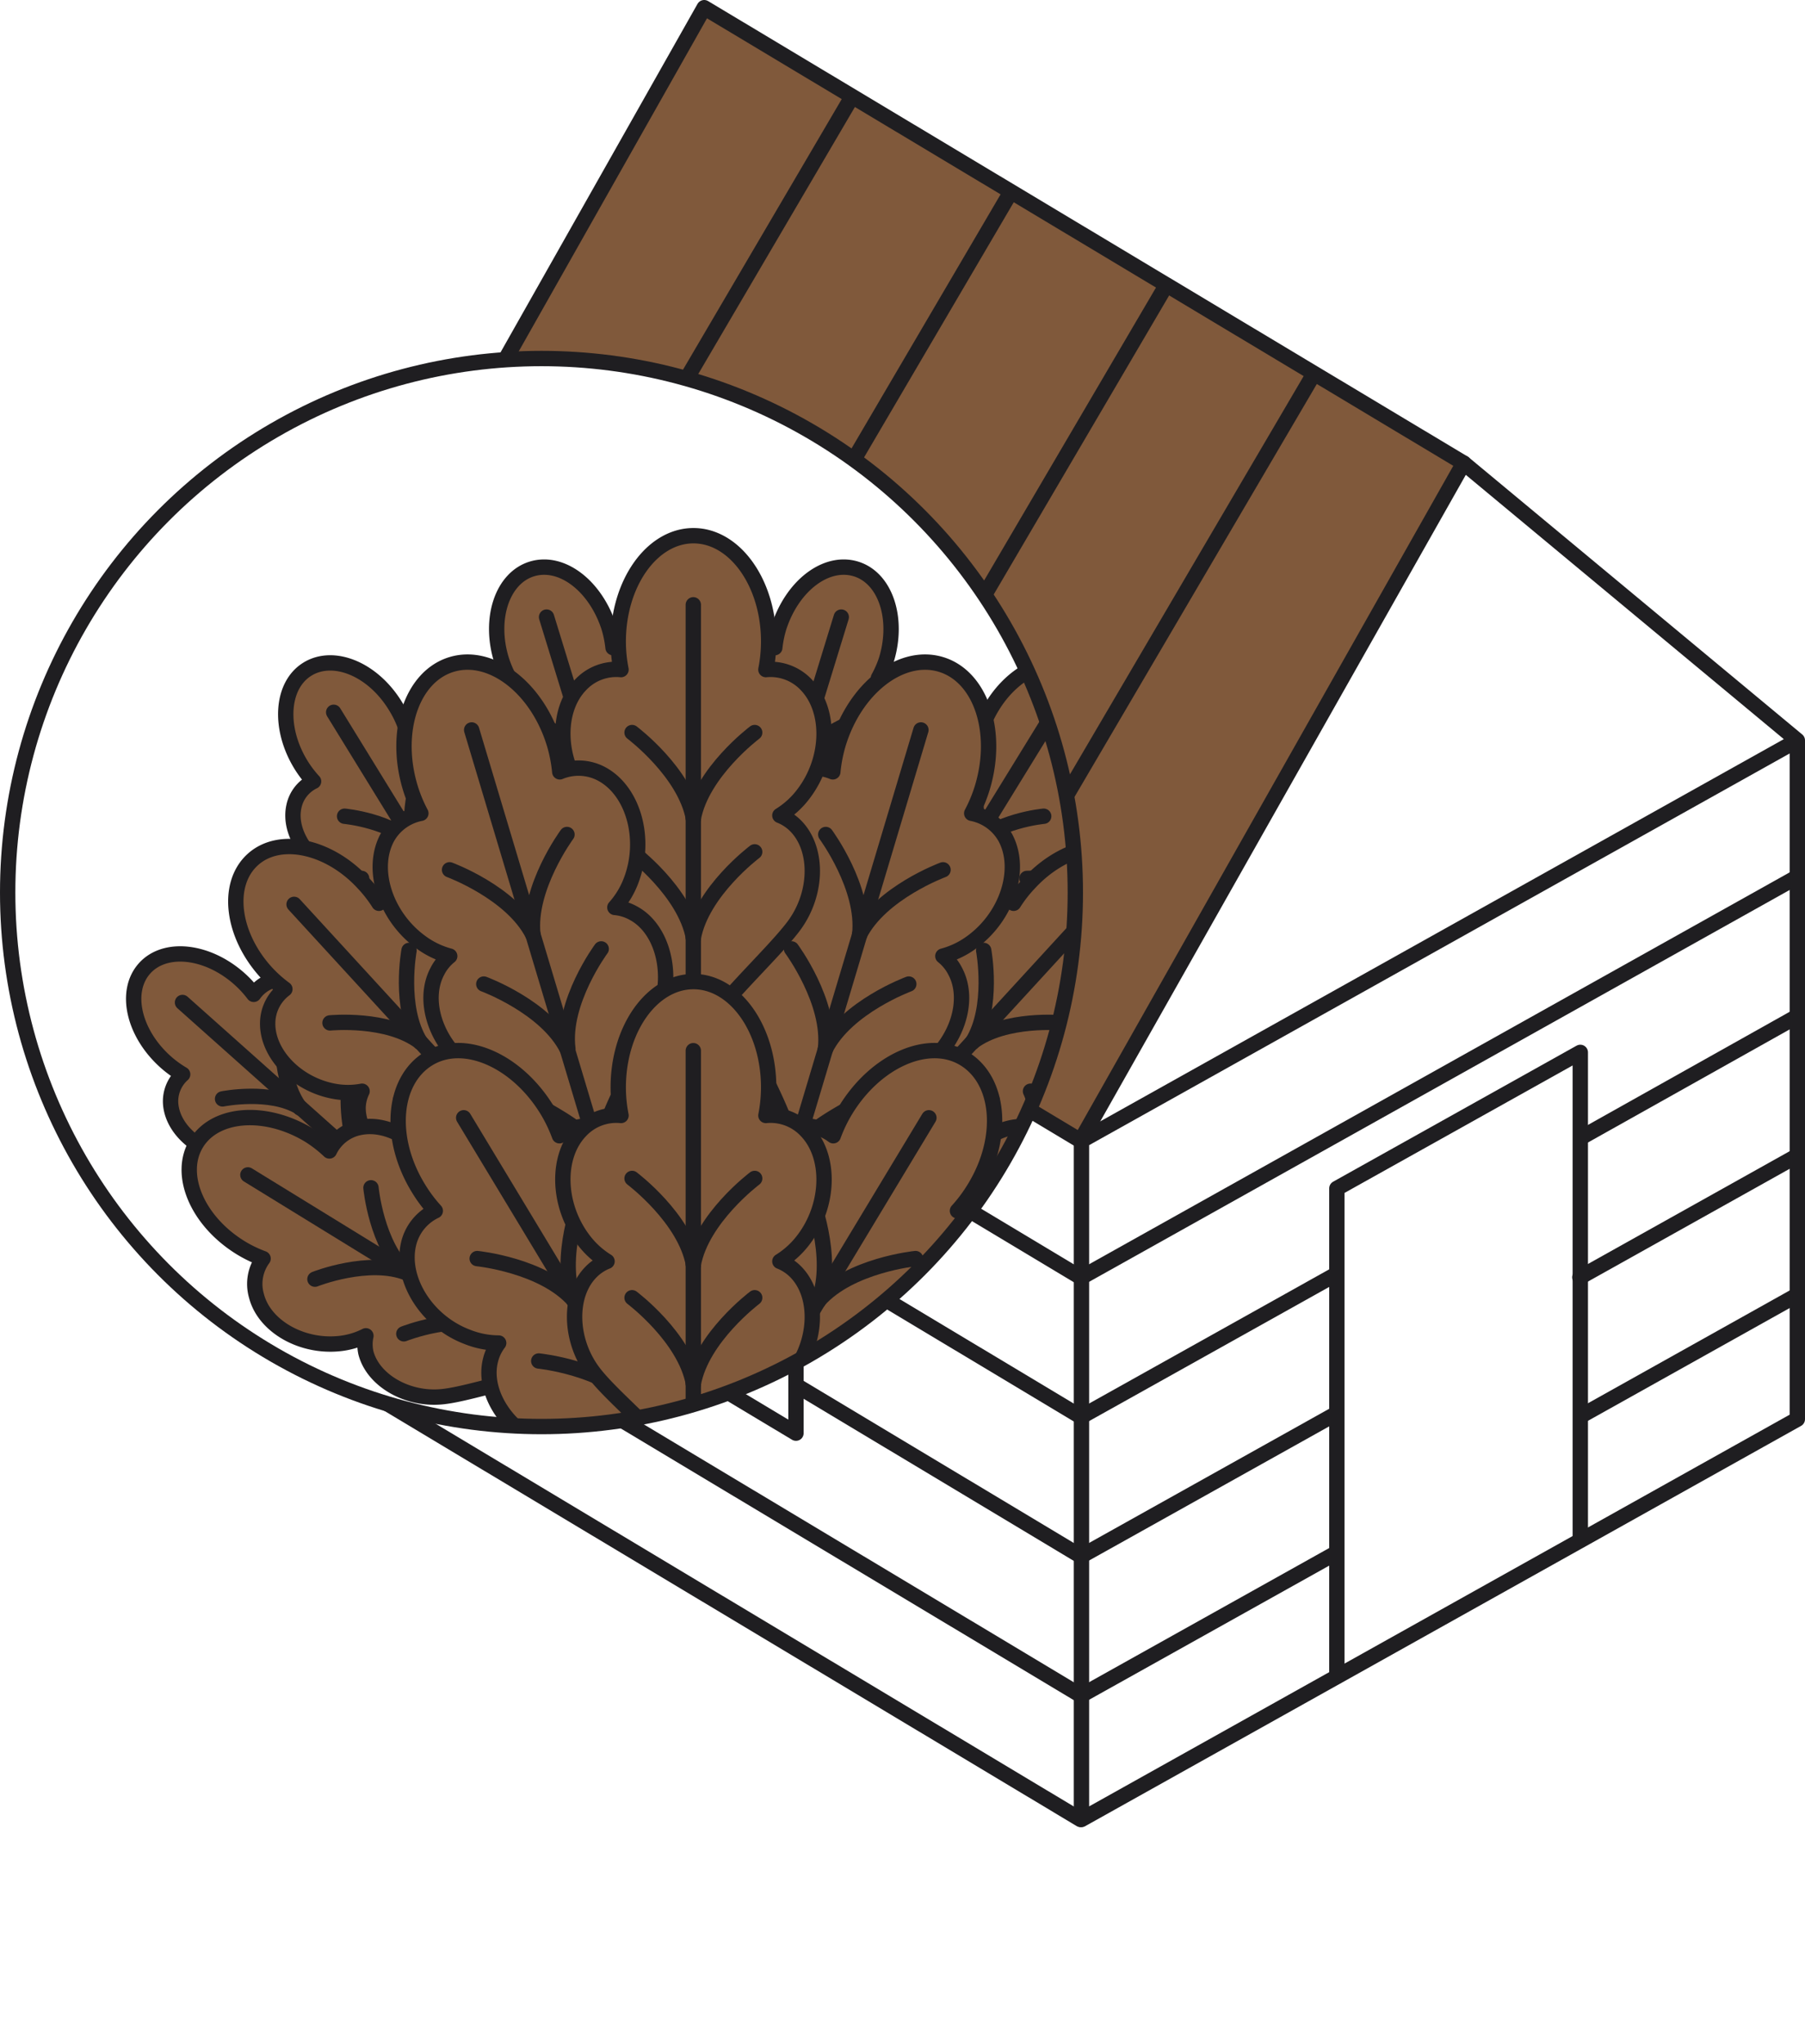 <svg xmlns="http://www.w3.org/2000/svg" xmlns:xlink="http://www.w3.org/1999/xlink" viewBox="0 0 117.6 133.13"><defs><style>.cls-1,.cls-4{fill:none;}.cls-2{clip-path:url(#clip-path);}.cls-3,.cls-6{fill:#80593b;}.cls-4,.cls-6{stroke:#1f1e21;stroke-linecap:round;stroke-linejoin:round;}.cls-5{clip-path:url(#clip-path-2);}</style><clipPath id="clip-path" transform="translate(0 -6.03)"><path class="cls-1" d="M91.62,23.19C90.81,22.65,42,0,42,0S30.43,20.86,24.64,31.05A34.78,34.78,0,1,1,12.42,90.36l-.87,9.92,43.13,29.66s43.13-1.89,45.29-3,29.39-16.44,30.46-17,8.09-50.14,8.09-50.14S92.43,23.72,91.62,23.19Z"/></clipPath><clipPath id="clip-path-2" transform="translate(0 -6.03)"><circle class="cls-1" cx="35.28" cy="64.16" r="34.78"/></clipPath></defs><title>Ресурс 1</title><g id="Слой_2" data-name="Слой 2"><g id="Layer_1" data-name="Layer 1"><g class="cls-2"><polygon class="cls-3" points="70.4 74.29 20.93 44.62 45.88 0.5 95.36 30.16 70.4 74.29"/><line class="cls-4" x1="55.5" y1="6.32" x2="29.94" y2="49.87"/><line class="cls-4" x1="65.84" y1="12.54" x2="40.28" y2="56.09"/><line class="cls-4" x1="75.97" y1="18.6" x2="50.41" y2="62.15"/><line class="cls-4" x1="85.49" y1="24.54" x2="59.93" y2="68.08"/><polygon class="cls-4" points="70.4 74.29 20.93 44.62 45.88 0.5 95.36 30.16 70.4 74.29"/><polyline class="cls-4" points="70.4 118.5 20.93 88.84 20.93 44.62"/><polyline class="cls-4" points="117.1 48.22 117.1 92.43 70.46 118.5 70.46 74.29 117.1 48.22 95.36 30.16"/><line class="cls-4" x1="70.4" y1="110.41" x2="20.93" y2="80.75"/><line class="cls-4" x1="87.02" y1="101.16" x2="70.46" y2="110.41"/><line class="cls-4" x1="117.1" y1="84.34" x2="103.11" y2="92.16"/><polyline class="cls-4" points="87.1 109.18 87.1 77.4 102.96 68.54 102.96 83.23 102.96 100.31"/><line class="cls-4" x1="35.65" y1="71.42" x2="20.93" y2="62.6"/><line class="cls-4" x1="70.4" y1="92.26" x2="51.89" y2="81.16"/><line class="cls-4" x1="87" y1="83.02" x2="70.46" y2="92.26"/><line class="cls-4" x1="117.1" y1="66.19" x2="103.17" y2="74"/><line class="cls-4" x1="70.4" y1="83.19" x2="20.93" y2="53.52"/><line class="cls-4" x1="117.1" y1="57.11" x2="70.46" y2="83.19"/><line class="cls-4" x1="35.56" y1="80.44" x2="20.93" y2="71.67"/><line class="cls-4" x1="70.4" y1="101.34" x2="52.03" y2="90.32"/><line class="cls-4" x1="87.02" y1="92.09" x2="70.46" y2="101.34"/><line class="cls-4" x1="117.1" y1="75.27" x2="102.93" y2="83.19"/></g><polygon class="cls-4" points="35.61 83.6 51.86 93.34 51.86 76.77 35.61 67.02 35.61 83.6"/><g class="cls-5"><path class="cls-6" d="M48.49,66.5c1-1.67,4.83-3,6.38-4.1s2.23-3.16,1.53-4.55a2.15,2.15,0,0,0-.59-.73,4.14,4.14,0,0,0,1.41-.67c1.68-1.22,2.43-3.44,1.66-5a2.35,2.35,0,0,0-1.65-1.26A7,7,0,0,0,57.75,49c.82-2.68-.06-5.34-2-5.92s-4.13,1.11-5,3.8a7,7,0,0,0-.27,1.33,2.35,2.35,0,0,0-2.07.12c-1.49.83-2.12,3.08-1.41,5a4.15,4.15,0,0,0,.79,1.34,2.2,2.2,0,0,0-.9.27c-1.37.76-1.95,2.83-1.29,4.63s2.84,5.37,2.82,6.93Z" transform="translate(0 -6.03)"/><line class="cls-6" x1="54.81" y1="40.19" x2="48.8" y2="59.76"/><path class="cls-6" d="M55.82,52.95s-3,1.08-4,3.09" transform="translate(0 -6.03)"/><path class="cls-6" d="M50.19,51.22s1.88,2.58,1.6,4.82" transform="translate(0 -6.03)"/><path class="cls-6" d="M54.14,58.43s-3,1.08-4,3.09" transform="translate(0 -6.03)"/><path class="cls-6" d="M48.51,56.7s1.87,2.58,1.6,4.83" transform="translate(0 -6.03)"/><path class="cls-6" d="M57.47,70.46c1.43-1.35,5.43-1.68,7.21-2.37s3-2.5,2.62-4a2.19,2.19,0,0,0-.39-.85,4.12,4.12,0,0,0,1.53-.29c1.94-.76,3.22-2.72,2.85-4.38A2.35,2.35,0,0,0,70,56.91a7,7,0,0,0,.82-1.08c1.47-2.39,1.29-5.18-.42-6.23s-4.27,0-5.75,2.43a7,7,0,0,0-.6,1.22,2.34,2.34,0,0,0-2-.41c-1.65.43-2.82,2.45-2.63,4.52a4.14,4.14,0,0,0,.43,1.49,2.19,2.19,0,0,0-.94,0c-1.52.39-2.59,2.25-2.41,4.15s1.4,5.91,1,7.42Z" transform="translate(0 -6.03)"/><line class="cls-6" x1="68.68" y1="46.39" x2="57.95" y2="63.82"/><path class="cls-6" d="M68,59.19s-3.17.29-4.68,2" transform="translate(0 -6.03)"/><path class="cls-6" d="M63,56.1s1.17,3,.34,5.07" transform="translate(0 -6.03)"/><path class="cls-6" d="M65,64.07s-3.17.29-4.68,2" transform="translate(0 -6.03)"/><path class="cls-6" d="M59.95,61s1.17,3,.34,5.07" transform="translate(0 -6.03)"/><path class="cls-6" d="M62.61,85.39c1.76-.89,5.68,0,7.59-.2s3.54-1.54,3.67-3.1a2.17,2.17,0,0,0-.13-.93,4.13,4.13,0,0,0,1.55.16c2.07-.17,3.86-1.68,4-3.38A2.35,2.35,0,0,0,78.52,76a7.07,7.07,0,0,0,1.1-.8c2.1-1.87,2.72-4.59,1.39-6.09s-4.11-1.19-6.2.68a7.07,7.07,0,0,0-.92,1,2.36,2.36,0,0,0-1.83-1c-1.7-.06-3.41,1.54-3.81,3.58a4.17,4.17,0,0,0,0,1.55,2.18,2.18,0,0,0-.91-.24c-1.57-.06-3.13,1.41-3.5,3.29s-.36,6.06-1.18,7.39Z" transform="translate(0 -6.03)"/><line class="cls-6" x1="78.53" y1="65.29" x2="63.25" y2="78.91"/><path class="cls-6" d="M75.91,77.6s-3.12-.63-5.05.56" transform="translate(0 -6.03)"/><path class="cls-6" d="M72,73.2s.27,3.17-1.13,5" transform="translate(0 -6.03)"/><path class="cls-6" d="M71.63,81.42s-3.12-.63-5.05.56" transform="translate(0 -6.03)"/><path class="cls-6" d="M67.71,77s.27,3.17-1.13,5" transform="translate(0 -6.03)"/><path class="cls-6" d="M54.47,83.42c2-1.26,6.7-.73,8.93-1.14s4-2.24,4-4.1a2.59,2.59,0,0,0-.26-1.08,4.93,4.93,0,0,0,1.84,0c2.43-.45,4.35-2.44,4.31-4.46a2.79,2.79,0,0,0-1.12-2.19,8.28,8.28,0,0,0,1.2-1.07c2.25-2.45,2.66-5.74.91-7.35s-5-.91-7.24,1.54a8.35,8.35,0,0,0-1,1.29,2.79,2.79,0,0,0-2.28-.93c-2,.13-3.84,2.22-4.07,4.67a4.91,4.91,0,0,0,.16,1.83,2.57,2.57,0,0,0-1.1-.17c-1.85.12-3.53,2-3.74,4.29s.3,7.2-.52,8.86Z" transform="translate(0 -6.03)"/><line class="cls-6" x1="71.58" y1="58.9" x2="55.17" y2="76.78"/><path class="cls-6" d="M69.24,72.65s-3.76-.37-5.89,1.26" transform="translate(0 -6.03)"/><path class="cls-6" d="M64.09,67.93s.69,3.71-.75,6" transform="translate(0 -6.03)"/><path class="cls-6" d="M64.64,77.66s-3.76-.37-5.89,1.26" transform="translate(0 -6.03)"/><path class="cls-6" d="M59.49,72.94s.7,3.71-.75,6" transform="translate(0 -6.03)"/><path class="cls-6" d="M53.07,95.66C55.31,95,59.71,96.79,62,97s4.46-1.06,4.93-2.86a2.59,2.59,0,0,0,0-1.11,4.92,4.92,0,0,0,1.77.51c2.45.24,4.86-1.16,5.36-3.11A2.79,2.79,0,0,0,73.59,88a8.22,8.22,0,0,0,1.45-.7c2.84-1.74,4.13-4.79,2.89-6.81s-4.55-2.24-7.38-.5a8.44,8.44,0,0,0-1.28,1,2.79,2.79,0,0,0-1.94-1.52c-2-.43-4.3,1.08-5.2,3.38a4.91,4.91,0,0,0-.35,1.81,2.59,2.59,0,0,0-1-.46c-1.81-.39-4,1-4.77,3.11s-1.68,7-2.92,8.37Z" transform="translate(0 -6.03)"/><line class="cls-6" x1="74.59" y1="76.52" x2="53.91" y2="89.23"/><path class="cls-6" d="M70.22,89.34s-3.51-1.39-6-.4" transform="translate(0 -6.03)"/><path class="cls-6" d="M66.56,83.39s-.35,3.76-2.35,5.55" transform="translate(0 -6.03)"/><path class="cls-6" d="M64.43,92.9s-3.51-1.39-6-.4" transform="translate(0 -6.03)"/><path class="cls-6" d="M60.77,86.95s-.35,3.76-2.35,5.55" transform="translate(0 -6.03)"/><path class="cls-6" d="M51.63,81.11c1.4-2.27,6.52-4.09,8.61-5.62s3-4.3,2-6.19a3,3,0,0,0-.81-1,5.59,5.59,0,0,0,1.9-.92c2.27-1.66,3.26-4.68,2.2-6.74A3.19,3.19,0,0,0,63.31,59a9.44,9.44,0,0,0,.7-1.7c1.09-3.65-.13-7.23-2.72-8s-5.58,1.55-6.68,5.19a9.57,9.57,0,0,0-.35,1.81,3.19,3.19,0,0,0-2.81.18c-2,1.14-2.84,4.2-1.86,6.84a5.61,5.61,0,0,0,1.08,1.81,3,3,0,0,0-1.22.38c-1.85,1-2.61,3.86-1.71,6.28s3.9,7.25,3.88,9.36Z" transform="translate(0 -6.03)"/><line class="cls-6" x1="60" y1="47.54" x2="52.05" y2="74.11"/><path class="cls-6" d="M61.44,62.68S57.39,64.17,56,66.91" transform="translate(0 -6.03)"/><path class="cls-6" d="M53.8,60.38s2.56,3.47,2.21,6.52" transform="translate(0 -6.03)"/><path class="cls-6" d="M59.21,70.12s-4.05,1.49-5.43,4.23" transform="translate(0 -6.03)"/><path class="cls-6" d="M51.57,67.83s2.57,3.47,2.21,6.52" transform="translate(0 -6.03)"/><path class="cls-6" d="M41.93,66.5c-1-1.67-4.83-3-6.38-4.1S33.31,59.25,34,57.85a2.15,2.15,0,0,1,.59-.73,4.13,4.13,0,0,1-1.41-.67c-1.68-1.22-2.43-3.44-1.66-5a2.35,2.35,0,0,1,1.65-1.26A6.92,6.92,0,0,1,32.67,49c-.83-2.68.06-5.34,2-5.92s4.13,1.11,5,3.8a7,7,0,0,1,.27,1.33,2.35,2.35,0,0,1,2.07.12c1.49.83,2.12,3.08,1.41,5a4.15,4.15,0,0,1-.79,1.34,2.2,2.2,0,0,1,.9.27c1.37.76,1.95,2.83,1.29,4.63s-2.84,5.37-2.82,6.93Z" transform="translate(0 -6.03)"/><line class="cls-6" x1="35.61" y1="40.19" x2="41.62" y2="59.76"/><path class="cls-6" d="M34.59,52.95s3,1.08,4,3.09" transform="translate(0 -6.03)"/><path class="cls-6" d="M40.23,51.22s-1.88,2.58-1.6,4.82" transform="translate(0 -6.03)"/><path class="cls-6" d="M36.28,58.43s3,1.08,4,3.09" transform="translate(0 -6.03)"/><path class="cls-6" d="M41.91,56.7s-1.87,2.58-1.6,4.83" transform="translate(0 -6.03)"/><path class="cls-6" d="M45.29,74.21c-.69-2.58-5.07-5.79-6.63-7.85s-1.64-5-.17-6.51a3,3,0,0,1,1.06-.71A5.56,5.56,0,0,1,38,57.72c-1.7-2.25-1.78-5.42-.18-7.08a3.18,3.18,0,0,1,2.64-1,9.47,9.47,0,0,1-.18-1.83c0-3.8,2.2-6.89,4.9-6.89s4.9,3.09,4.9,6.89a9.59,9.59,0,0,1-.18,1.83,3.19,3.19,0,0,1,2.64,1c1.6,1.67,1.52,4.84-.18,7.08a5.61,5.61,0,0,1-1.55,1.42,3,3,0,0,1,1.06.71c1.47,1.53,1.39,4.44-.17,6.51s-5.81,5.83-6.41,7.85Z" transform="translate(0 -6.03)"/><line class="cls-6" x1="45.17" y1="39.39" x2="45.17" y2="67.13"/><path class="cls-6" d="M41.18,53.74s3.45,2.59,4,5.61" transform="translate(0 -6.03)"/><path class="cls-6" d="M49.17,53.74s-3.45,2.59-4,5.61" transform="translate(0 -6.03)"/><path class="cls-6" d="M41.18,61.51s3.45,2.59,4,5.61" transform="translate(0 -6.03)"/><path class="cls-6" d="M49.17,61.51s-3.45,2.59-4,5.61" transform="translate(0 -6.03)"/><path class="cls-6" d="M33,70.46c-1.43-1.35-5.43-1.68-7.21-2.37s-3-2.5-2.62-4a2.21,2.21,0,0,1,.39-.85A4.12,4.12,0,0,1,22,62.93c-1.94-.76-3.22-2.72-2.85-4.38a2.34,2.34,0,0,1,1.28-1.63,7,7,0,0,1-.82-1.08c-1.47-2.39-1.29-5.18.42-6.23s4.28,0,5.75,2.43a7,7,0,0,1,.6,1.22,2.35,2.35,0,0,1,2-.41c1.65.43,2.82,2.45,2.63,4.52a4.15,4.15,0,0,1-.43,1.49,2.19,2.19,0,0,1,.94,0c1.52.39,2.59,2.25,2.41,4.15s-1.4,5.91-1,7.42Z" transform="translate(0 -6.03)"/><line class="cls-6" x1="21.74" y1="46.39" x2="32.47" y2="63.82"/><path class="cls-6" d="M22.45,59.19s3.17.29,4.68,2" transform="translate(0 -6.03)"/><path class="cls-6" d="M27.46,56.1s-1.17,3-.34,5.07" transform="translate(0 -6.03)"/><path class="cls-6" d="M25.45,64.07s3.17.29,4.68,2" transform="translate(0 -6.03)"/><path class="cls-6" d="M30.47,61s-1.17,3-.34,5.07" transform="translate(0 -6.03)"/><path class="cls-6" d="M27.8,85.39c-1.76-.89-5.68,0-7.59-.2s-3.54-1.54-3.67-3.1a2.17,2.17,0,0,1,.13-.93,4.14,4.14,0,0,1-1.55.16c-2.07-.17-3.86-1.68-4-3.38A2.35,2.35,0,0,1,11.9,76a7.07,7.07,0,0,1-1.1-.8c-2.1-1.87-2.72-4.59-1.39-6.09s4.11-1.19,6.2.68a7,7,0,0,1,.92,1,2.36,2.36,0,0,1,1.83-1c1.7-.06,3.41,1.54,3.81,3.58a4.13,4.13,0,0,1,0,1.55,2.19,2.19,0,0,1,.91-.24c1.57-.06,3.13,1.41,3.5,3.29s.36,6.06,1.18,7.39Z" transform="translate(0 -6.03)"/><line class="cls-6" x1="11.89" y1="65.29" x2="27.17" y2="78.91"/><path class="cls-6" d="M14.5,77.6s3.12-.63,5.05.56" transform="translate(0 -6.03)"/><path class="cls-6" d="M18.43,73.2s-.27,3.17,1.13,5" transform="translate(0 -6.03)"/><path class="cls-6" d="M18.79,81.42s3.12-.63,5.05.56" transform="translate(0 -6.03)"/><path class="cls-6" d="M22.71,77s-.27,3.17,1.13,5" transform="translate(0 -6.03)"/><path class="cls-6" d="M36.26,83.42c-2-1.26-6.7-.73-8.93-1.14s-4-2.24-4-4.1a2.59,2.59,0,0,1,.26-1.08,4.93,4.93,0,0,1-1.84,0c-2.43-.45-4.35-2.44-4.31-4.46a2.79,2.79,0,0,1,1.12-2.19,8.33,8.33,0,0,1-1.2-1.07c-2.25-2.45-2.66-5.74-.91-7.35s5-.91,7.24,1.54a8.49,8.49,0,0,1,1,1.29A2.79,2.79,0,0,1,27,63.94c2,.13,3.84,2.22,4.07,4.67a4.91,4.91,0,0,1-.16,1.83,2.57,2.57,0,0,1,1.1-.17c1.85.12,3.53,2,3.74,4.29s-.3,7.2.52,8.86Z" transform="translate(0 -6.03)"/><line class="cls-6" x1="19.16" y1="58.9" x2="35.57" y2="76.78"/><path class="cls-6" d="M21.5,72.65s3.76-.37,5.89,1.26" transform="translate(0 -6.03)"/><path class="cls-6" d="M26.65,67.93s-.69,3.71.75,6" transform="translate(0 -6.03)"/><path class="cls-6" d="M26.1,77.66s3.76-.37,5.89,1.26" transform="translate(0 -6.03)"/><path class="cls-6" d="M31.24,72.94s-.69,3.71.75,6" transform="translate(0 -6.03)"/><path class="cls-6" d="M37.67,95.66C35.42,95,31,96.79,28.77,97s-4.46-1.06-4.93-2.86a2.59,2.59,0,0,1,0-1.11,4.92,4.92,0,0,1-1.77.51c-2.46.24-4.86-1.16-5.36-3.11A2.79,2.79,0,0,1,17.14,88a8.2,8.2,0,0,1-1.45-.7c-2.84-1.74-4.13-4.79-2.89-6.81s4.55-2.24,7.38-.5a8.53,8.53,0,0,1,1.28,1,2.79,2.79,0,0,1,1.94-1.52c2-.43,4.3,1.08,5.2,3.38A4.92,4.92,0,0,1,29,84.64a2.59,2.59,0,0,1,1-.46c1.81-.39,4,1,4.77,3.11s1.68,7,2.92,8.37Z" transform="translate(0 -6.03)"/><line class="cls-6" x1="16.15" y1="76.52" x2="36.83" y2="89.23"/><path class="cls-6" d="M20.52,89.34s3.51-1.39,6-.4" transform="translate(0 -6.03)"/><path class="cls-6" d="M24.17,83.39s.35,3.76,2.36,5.55" transform="translate(0 -6.03)"/><path class="cls-6" d="M26.31,92.9s3.51-1.39,6-.4" transform="translate(0 -6.03)"/><path class="cls-6" d="M30,86.95s.35,3.76,2.35,5.55" transform="translate(0 -6.03)"/><path class="cls-6" d="M39.1,81.11c-1.4-2.27-6.52-4.09-8.61-5.62s-3-4.3-2-6.19a3,3,0,0,1,.81-1,5.59,5.59,0,0,1-1.9-.92c-2.27-1.66-3.26-4.68-2.2-6.74A3.19,3.19,0,0,1,27.42,59a9.4,9.4,0,0,1-.7-1.7c-1.09-3.65.13-7.23,2.72-8s5.58,1.55,6.68,5.19a9.61,9.61,0,0,1,.35,1.81,3.19,3.19,0,0,1,2.81.18c2,1.14,2.84,4.2,1.86,6.84a5.6,5.6,0,0,1-1.08,1.81,3,3,0,0,1,1.22.38c1.85,1,2.61,3.86,1.71,6.28S39.09,79,39.1,81.11Z" transform="translate(0 -6.03)"/><line class="cls-6" x1="30.73" y1="47.54" x2="38.69" y2="74.11"/><path class="cls-6" d="M29.29,62.68s4.05,1.49,5.43,4.23" transform="translate(0 -6.03)"/><path class="cls-6" d="M36.94,60.38s-2.56,3.47-2.22,6.52" transform="translate(0 -6.03)"/><path class="cls-6" d="M31.52,70.12s4.05,1.49,5.43,4.23" transform="translate(0 -6.03)"/><path class="cls-6" d="M39.17,67.83S36.6,71.3,37,74.35" transform="translate(0 -6.03)"/><path class="cls-6" d="M45.19,103.42c-1.92-1.85-7.33-2.33-9.74-3.29s-4-3.42-3.5-5.48a3,3,0,0,1,.54-1.15,5.6,5.6,0,0,1-2.07-.41c-2.62-1-4.32-3.72-3.81-6a3.19,3.19,0,0,1,1.75-2.2,9.44,9.44,0,0,1-1.1-1.47c-2-3.26-1.68-7,.64-8.43s5.79.11,7.76,3.36A9.64,9.64,0,0,1,36.45,80a3.18,3.18,0,0,1,2.76-.53c2.23.6,3.8,3.36,3.51,6.16a5.63,5.63,0,0,1-.59,2,3,3,0,0,1,1.27.06c2,.55,3.49,3.08,3.22,5.66s-2,8-1.43,10Z" transform="translate(0 -6.03)"/><line class="cls-6" x1="30.21" y1="72.8" x2="44.55" y2="96.55"/><path class="cls-6" d="M31.09,88s4.29.43,6.32,2.74" transform="translate(0 -6.03)"/><path class="cls-6" d="M37.92,83.89s-1.62,4-.52,6.87" transform="translate(0 -6.03)"/><path class="cls-6" d="M35.1,94.67s4.29.43,6.32,2.74" transform="translate(0 -6.03)"/><path class="cls-6" d="M41.94,90.54s-1.62,4-.52,6.87" transform="translate(0 -6.03)"/><path class="cls-6" d="M45.55,103.42c1.92-1.85,7.33-2.33,9.74-3.29s4-3.42,3.5-5.48a3,3,0,0,0-.54-1.15,5.6,5.6,0,0,0,2.07-.41c2.62-1,4.32-3.72,3.81-6a3.19,3.19,0,0,0-1.75-2.2,9.41,9.41,0,0,0,1.1-1.47c2-3.26,1.68-7-.64-8.43s-5.79.11-7.76,3.36A9.57,9.57,0,0,0,54.29,80a3.18,3.18,0,0,0-2.77-.53c-2.23.6-3.8,3.36-3.5,6.16a5.62,5.62,0,0,0,.59,2,3,3,0,0,0-1.27.06c-2,.55-3.49,3.08-3.22,5.66s2,8,1.43,10Z" transform="translate(0 -6.03)"/><line class="cls-6" x1="60.52" y1="72.8" x2="46.19" y2="96.55"/><path class="cls-6" d="M59.65,88s-4.29.43-6.32,2.74" transform="translate(0 -6.03)"/><path class="cls-6" d="M52.81,83.89s1.62,4,.52,6.87" transform="translate(0 -6.03)"/><path class="cls-6" d="M55.63,94.67s-4.3.43-6.32,2.74" transform="translate(0 -6.03)"/><path class="cls-6" d="M48.79,90.54s1.62,4,.52,6.87" transform="translate(0 -6.03)"/><path class="cls-6" d="M45.29,103.25c-.69-2.58-5.07-5.79-6.63-7.85s-1.64-5-.17-6.51a3,3,0,0,1,1.06-.71A5.59,5.59,0,0,1,38,86.76c-1.7-2.25-1.78-5.42-.18-7.08a3.18,3.18,0,0,1,2.64-1,9.48,9.48,0,0,1-.18-1.83c0-3.81,2.2-6.89,4.9-6.89s4.9,3.08,4.9,6.89a9.6,9.6,0,0,1-.18,1.83,3.18,3.18,0,0,1,2.64,1c1.6,1.67,1.52,4.84-.18,7.08a5.64,5.64,0,0,1-1.55,1.42,3,3,0,0,1,1.06.71c1.47,1.53,1.39,4.44-.17,6.51s-5.81,5.83-6.41,7.85Z" transform="translate(0 -6.03)"/><line class="cls-6" x1="45.17" y1="68.43" x2="45.17" y2="96.17"/><path class="cls-6" d="M41.18,82.78s3.45,2.59,4,5.61" transform="translate(0 -6.03)"/><path class="cls-6" d="M49.17,82.78s-3.45,2.59-4,5.61" transform="translate(0 -6.03)"/><path class="cls-6" d="M41.18,90.55s3.45,2.59,4,5.61" transform="translate(0 -6.03)"/><path class="cls-6" d="M49.17,90.55s-3.45,2.59-4,5.61" transform="translate(0 -6.03)"/><rect class="cls-4" x="40.74" y="95.59" width="8.93" height="37.04"/><line class="cls-4" x1="40.44" y1="108.26" x2="49.55" y2="108.26"/><line class="cls-4" x1="40.44" y1="112.65" x2="49.55" y2="112.65"/><line class="cls-4" x1="40.44" y1="117.04" x2="49.55" y2="117.04"/><line class="cls-4" x1="40.44" y1="121.42" x2="49.55" y2="121.42"/></g><circle class="cls-4" cx="35.28" cy="58.13" r="34.78"/></g></g></svg>